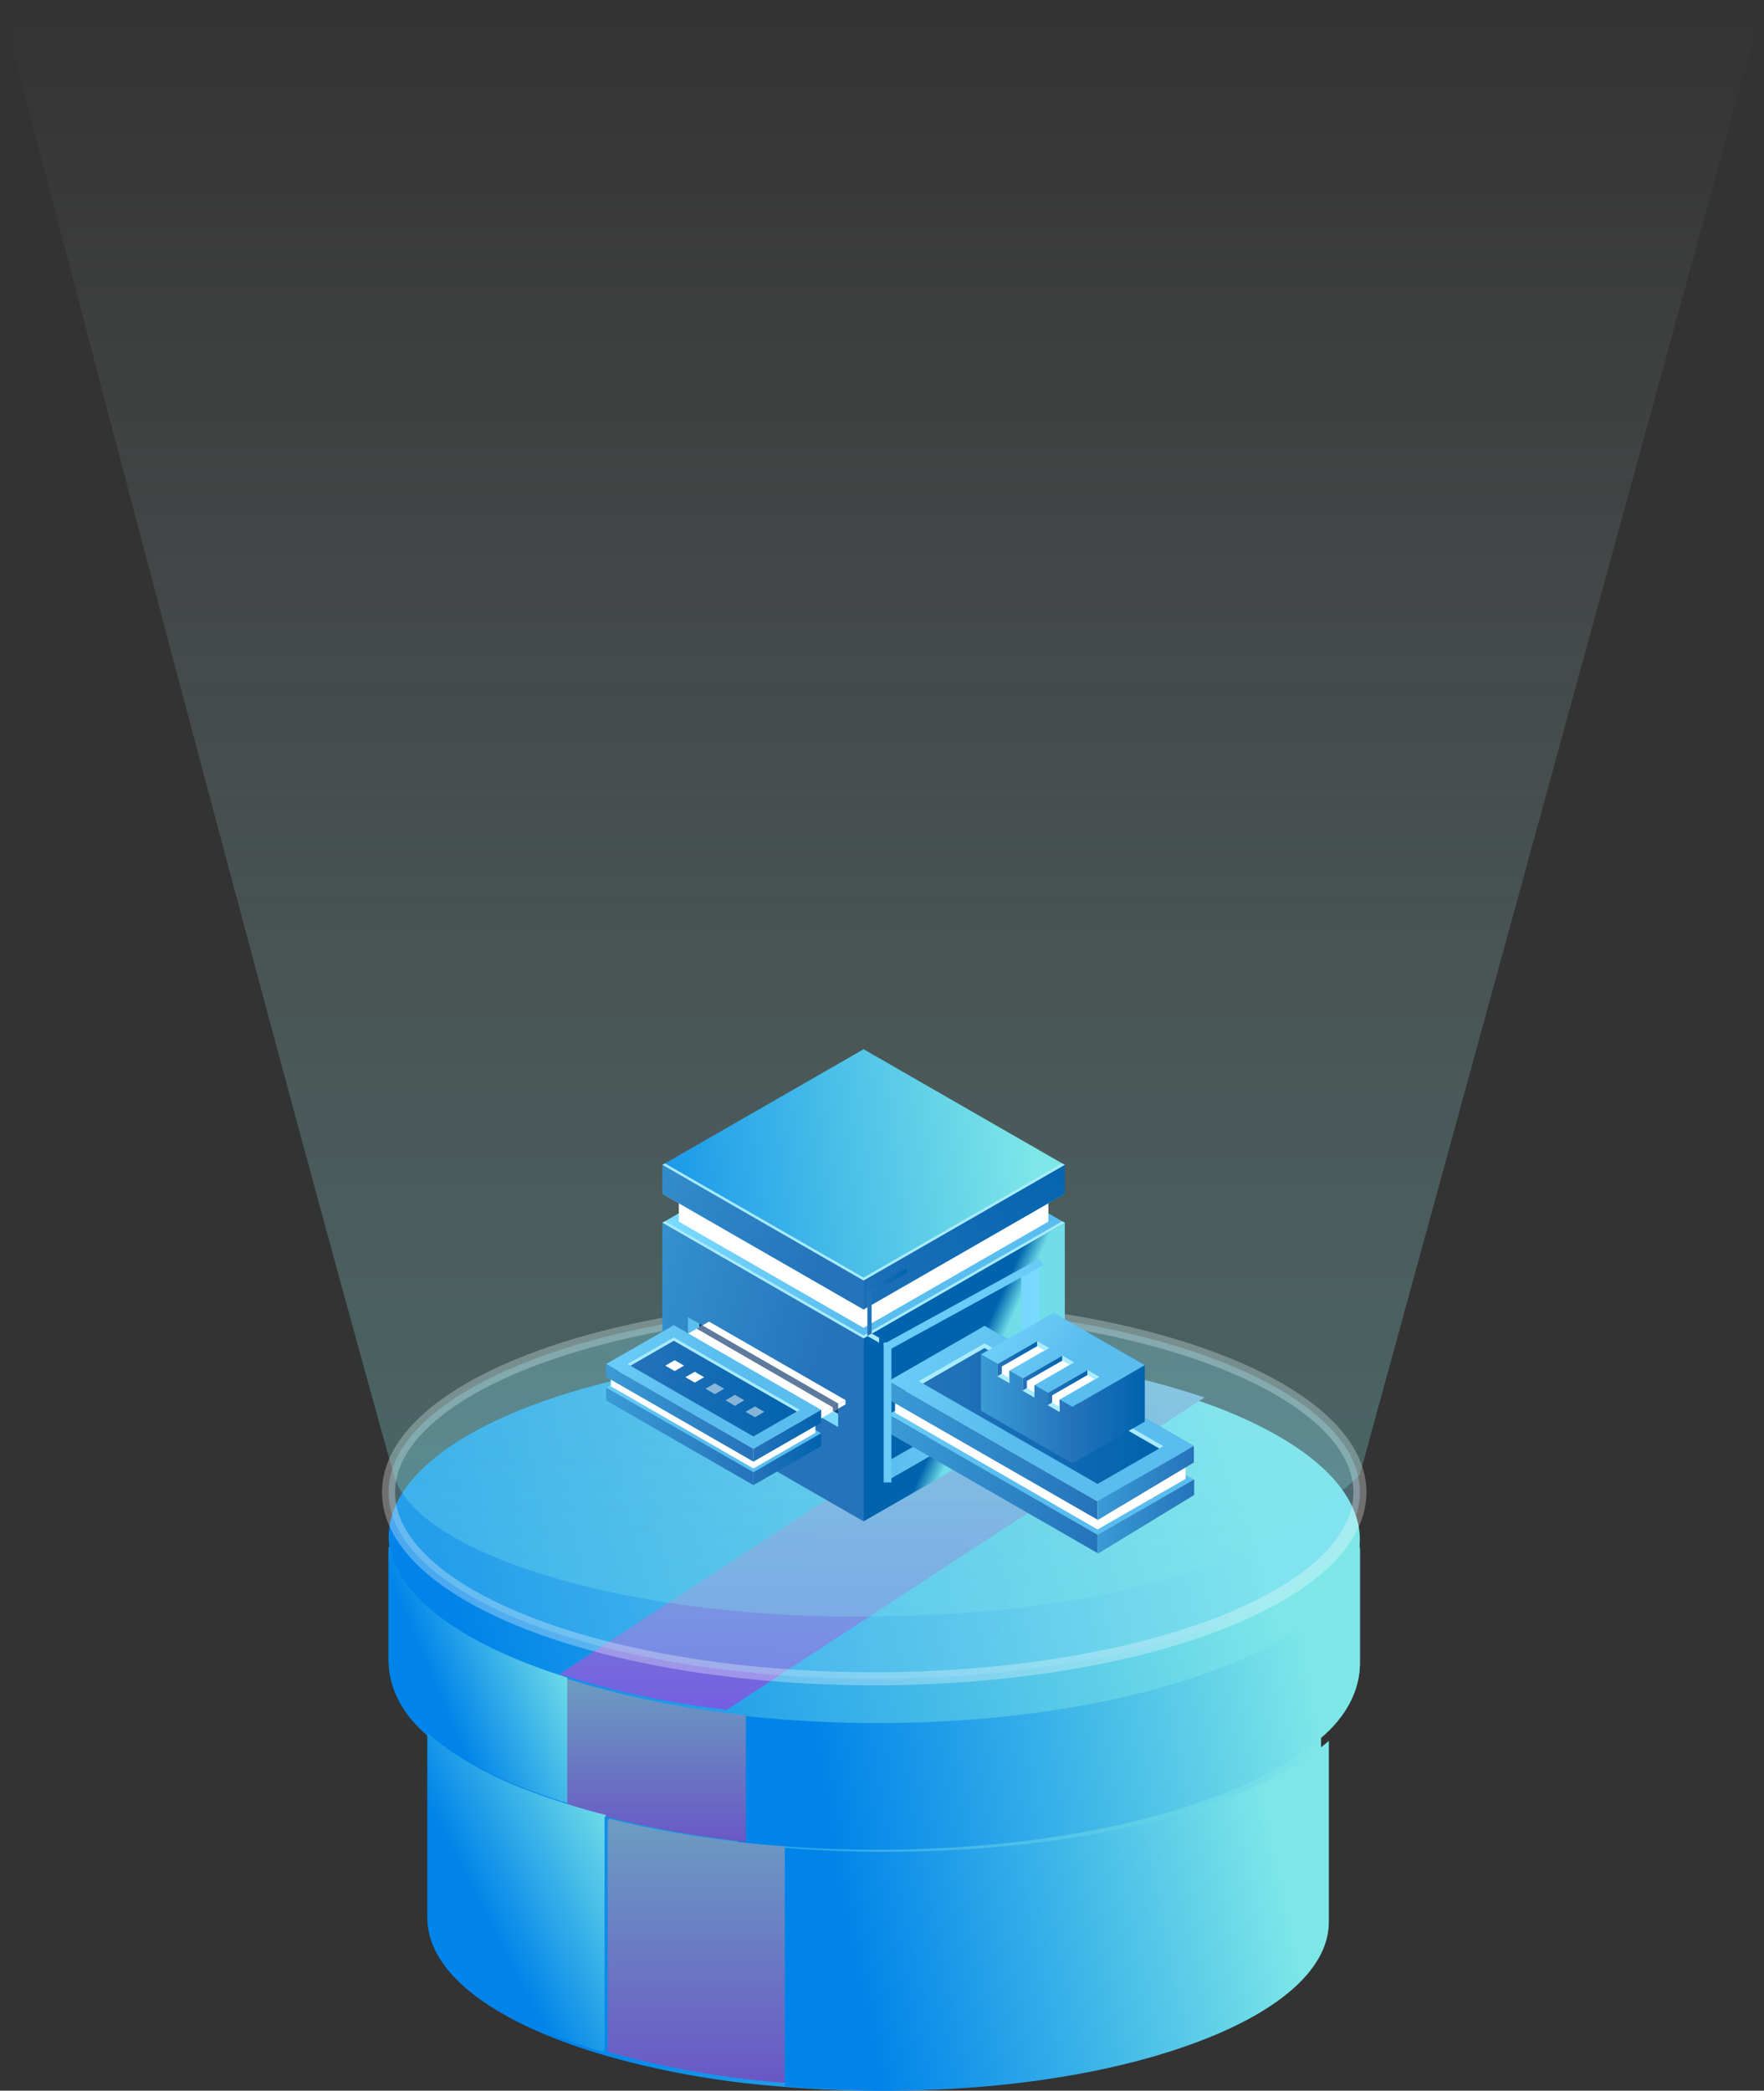 <?xml version="1.0" encoding="UTF-8"?>
<svg width="227px" height="269px" viewBox="0 0 227 269" version="1.1" xmlns="http://www.w3.org/2000/svg" xmlns:xlink="http://www.w3.org/1999/xlink">
    <rect x="0" y="0" width="227" height="269" fill="#333333" stroke="none"/>
    <title>画板备份 3</title>
    <defs>
        <linearGradient x1="2.01%" y1="59.611%" x2="92.567%" y2="41.488%" id="linearGradient-1">
            <stop stop-color="#0084E9" offset="11%"></stop>
            <stop stop-color="#7DE7E8" offset="100%"></stop>
        </linearGradient>
        <linearGradient x1="50%" y1="0%" x2="50%" y2="100%" id="linearGradient-2">
            <stop stop-color="#83B1D3" offset="0%"></stop>
            <stop stop-color="#745EE0" offset="100%"></stop>
        </linearGradient>
        <linearGradient x1="50%" y1="0%" x2="50%" y2="99.101%" id="linearGradient-3">
            <stop stop-color="#6B9DC2" offset="0%"></stop>
            <stop stop-color="#6A58C5" offset="100%"></stop>
        </linearGradient>
        <linearGradient x1="2.01%" y1="56.877%" x2="92.567%" y2="43.91%" id="linearGradient-4">
            <stop stop-color="#0084E9" offset="11%"></stop>
            <stop stop-color="#7DE7E8" offset="100%"></stop>
        </linearGradient>
        <linearGradient x1="31.527%" y1="63.188%" x2="95.315%" y2="24.423%" id="linearGradient-5">
            <stop stop-color="#0084E9" offset="0%"></stop>
            <stop stop-color="#7DE7E8" offset="100%"></stop>
        </linearGradient>
        <linearGradient x1="2.01%" y1="53.955%" x2="92.567%" y2="46.498%" id="linearGradient-6">
            <stop stop-color="#0084E9" offset="11%"></stop>
            <stop stop-color="#7DE7E8" offset="100%"></stop>
        </linearGradient>
        <linearGradient x1="50%" y1="0%" x2="50%" y2="99.101%" id="linearGradient-7">
            <stop stop-color="#6B9DC2" offset="0%"></stop>
            <stop stop-color="#6A58C5" offset="100%"></stop>
        </linearGradient>
        <linearGradient x1="38.033%" y1="63.188%" x2="97.327%" y2="8.382%" id="linearGradient-8">
            <stop stop-color="#0084E9" offset="0%"></stop>
            <stop stop-color="#7DE7E8" offset="100%"></stop>
        </linearGradient>
        <linearGradient x1="-64.155%" y1="36.108%" x2="133.212%" y2="60.119%" id="linearGradient-9">
            <stop stop-color="#69D7E8" offset="0%"></stop>
            <stop stop-color="#93DCFF" offset="100%"></stop>
        </linearGradient>
        <linearGradient x1="50%" y1="0%" x2="50%" y2="100%" id="linearGradient-10">
            <stop stop-color="#F1F1F1" stop-opacity="0" offset="0%"></stop>
            <stop stop-color="#7DE7E8" offset="100%"></stop>
        </linearGradient>
        <linearGradient x1="69.371%" y1="70.743%" x2="12.138%" y2="26.24%" id="linearGradient-11">
            <stop stop-color="#59BDEF" offset="0%"></stop>
            <stop stop-color="#7BDAFF" offset="100%"></stop>
        </linearGradient>
        <linearGradient x1="63.678%" y1="56.383%" x2="9.113%" y2="30.913%" id="linearGradient-12">
            <stop stop-color="#59BDEF" offset="0%"></stop>
            <stop stop-color="#7BDAFF" offset="100%"></stop>
        </linearGradient>
        <linearGradient x1="72.713%" y1="33.544%" x2="65.26%" y2="28.564%" id="linearGradient-13">
            <stop stop-color="#70DDE8" offset="0%"></stop>
            <stop stop-color="#0063AD" offset="100%"></stop>
        </linearGradient>
        <linearGradient x1="0%" y1="50%" x2="100%" y2="50%" id="linearGradient-14">
            <stop stop-color="#59BDEF" offset="0%"></stop>
            <stop stop-color="#7BDAFF" offset="100%"></stop>
        </linearGradient>
        <linearGradient x1="-41.073%" y1="20.139%" x2="70.93%" y2="68.239%" id="linearGradient-15">
            <stop stop-color="#3A9BD5" offset="0%"></stop>
            <stop stop-color="#2573BA" offset="100%"></stop>
        </linearGradient>
        <linearGradient x1="0%" y1="50%" x2="100%" y2="50%" id="linearGradient-16">
            <stop stop-color="#59BDEF" offset="0%"></stop>
            <stop stop-color="#7BDAFF" offset="100%"></stop>
        </linearGradient>
        <linearGradient x1="0%" y1="49.984%" x2="100%" y2="49.984%" id="linearGradient-17">
            <stop stop-color="#3A9BD5" offset="0%"></stop>
            <stop stop-color="#2573BA" offset="100%"></stop>
        </linearGradient>
        <linearGradient x1="-24.485%" y1="53.849%" x2="92.567%" y2="45.13%" id="linearGradient-18">
            <stop stop-color="#0084E9" offset="0%"></stop>
            <stop stop-color="#7DE7E8" offset="100%"></stop>
        </linearGradient>
        <linearGradient x1="-48.542%" y1="90.926%" x2="132.827%" y2="15.609%" id="linearGradient-19">
            <stop stop-color="#2573BA" offset="0%"></stop>
            <stop stop-color="#0063AD" offset="100%"></stop>
        </linearGradient>
        <linearGradient x1="-64.185%" y1="1.844%" x2="84.954%" y2="64.736%" id="linearGradient-20">
            <stop stop-color="#3A9BD5" offset="0%"></stop>
            <stop stop-color="#2573BA" offset="100%"></stop>
        </linearGradient>
        <linearGradient x1="43.394%" y1="47.694%" x2="-41.957%" y2="17.873%" id="linearGradient-21">
            <stop stop-color="#59BDEF" offset="0%"></stop>
            <stop stop-color="#7BDAFF" offset="100%"></stop>
        </linearGradient>
        <linearGradient x1="43.394%" y1="47.694%" x2="-41.957%" y2="17.873%" id="linearGradient-22">
            <stop stop-color="#59BDEF" offset="0%"></stop>
            <stop stop-color="#7BDAFF" offset="100%"></stop>
        </linearGradient>
        <linearGradient x1="0%" y1="50.03%" x2="100%" y2="50.03%" id="linearGradient-23">
            <stop stop-color="#2573BA" offset="0%"></stop>
            <stop stop-color="#0063AD" offset="100%"></stop>
        </linearGradient>
        <linearGradient x1="0%" y1="50%" x2="100%" y2="50%" id="linearGradient-24">
            <stop stop-color="#3A9BD5" offset="0%"></stop>
            <stop stop-color="#2573BA" offset="100%"></stop>
        </linearGradient>
        <linearGradient x1="0%" y1="50%" x2="100%" y2="50%" id="linearGradient-25">
            <stop stop-color="#3A9BD5" offset="0%"></stop>
            <stop stop-color="#2573BA" offset="100%"></stop>
        </linearGradient>
        <linearGradient x1="0%" y1="50.019%" x2="100%" y2="50.019%" id="linearGradient-26">
            <stop stop-color="#3A9BD5" offset="0%"></stop>
            <stop stop-color="#2573BA" offset="100%"></stop>
        </linearGradient>
        <linearGradient x1="0%" y1="50.019%" x2="100%" y2="50.019%" id="linearGradient-27">
            <stop stop-color="#3A9BD5" offset="0%"></stop>
            <stop stop-color="#2573BA" offset="100%"></stop>
        </linearGradient>
        <linearGradient x1="0%" y1="49.984%" x2="100%" y2="49.984%" id="linearGradient-28">
            <stop stop-color="#2573BA" offset="0%"></stop>
            <stop stop-color="#0063AD" offset="100%"></stop>
        </linearGradient>
        <linearGradient x1="0%" y1="49.984%" x2="100%" y2="49.984%" id="linearGradient-29">
            <stop stop-color="#2573BA" offset="0%"></stop>
            <stop stop-color="#0063AD" offset="100%"></stop>
        </linearGradient>
        <linearGradient x1="0%" y1="49.97%" x2="100%" y2="49.97%" id="linearGradient-30">
            <stop stop-color="#2573BA" offset="0%"></stop>
            <stop stop-color="#0063AD" offset="100%"></stop>
        </linearGradient>
        <linearGradient x1="0%" y1="49.984%" x2="100%" y2="49.984%" id="linearGradient-31">
            <stop stop-color="#3A9BD5" offset="0%"></stop>
            <stop stop-color="#2573BA" offset="100%"></stop>
        </linearGradient>
        <linearGradient x1="0%" y1="49.984%" x2="100%" y2="49.984%" id="linearGradient-32">
            <stop stop-color="#3A9BD5" offset="0%"></stop>
            <stop stop-color="#2573BA" offset="100%"></stop>
        </linearGradient>
        <linearGradient x1="0%" y1="50%" x2="100%" y2="50%" id="linearGradient-33">
            <stop stop-color="#2573BA" offset="0%"></stop>
            <stop stop-color="#0063AD" offset="100%"></stop>
        </linearGradient>
        <linearGradient x1="55.41%" y1="52.393%" x2="-23.733%" y2="17.402%" id="linearGradient-34">
            <stop stop-color="#59BDEF" offset="0%"></stop>
            <stop stop-color="#7BDAFF" offset="100%"></stop>
        </linearGradient>
        <linearGradient x1="0%" y1="50%" x2="100.043%" y2="50%" id="linearGradient-35">
            <stop stop-color="#2573BA" offset="0%"></stop>
            <stop stop-color="#0063AD" offset="100%"></stop>
        </linearGradient>
        <linearGradient x1="0%" y1="50.014%" x2="100%" y2="50.014%" id="linearGradient-36">
            <stop stop-color="#3A9BD5" offset="0%"></stop>
            <stop stop-color="#2573BA" offset="100%"></stop>
        </linearGradient>
        <linearGradient x1="0%" y1="49.955%" x2="100%" y2="49.955%" id="linearGradient-37">
            <stop stop-color="#2573BA" offset="0%"></stop>
            <stop stop-color="#0063AD" offset="100%"></stop>
        </linearGradient>
        <linearGradient x1="0%" y1="49.955%" x2="100%" y2="49.955%" id="linearGradient-38">
            <stop stop-color="#2573BA" offset="0%"></stop>
            <stop stop-color="#0063AD" offset="100%"></stop>
        </linearGradient>
        <linearGradient x1="-0.079%" y1="49.955%" x2="100%" y2="49.955%" id="linearGradient-39">
            <stop stop-color="#2573BA" offset="0%"></stop>
            <stop stop-color="#0063AD" offset="100%"></stop>
        </linearGradient>
        <linearGradient x1="0%" y1="50%" x2="100%" y2="50%" id="linearGradient-40">
            <stop stop-color="#3A9BD5" offset="0%"></stop>
            <stop stop-color="#2573BA" offset="100%"></stop>
        </linearGradient>
        <linearGradient x1="0%" y1="50%" x2="100%" y2="50%" id="linearGradient-41">
            <stop stop-color="#3A9BD5" offset="0%"></stop>
            <stop stop-color="#2573BA" offset="100%"></stop>
        </linearGradient>
    </defs>
    <g id="页面-1" stroke="none" stroke-width="1" fill="none" fill-rule="evenodd">
        <g id="画板备份" transform="translate(-616, -838)">
            <g id="编组-19" transform="translate(616, 838)">
                <path d="M174.901,199.369 C175.826,192.8 169.701,186.101 156.551,181.056 C155.801,180.777 155.051,180.499 154.276,180.237 C147.65,177.985 140.571,176.358 133.251,175.404 C111.2,172.39 85.7,174.225 68.15,180.941 C55,185.986 49,192.735 50.15,199.353 L50,199.369 L50,213.932 C50.092,217.335 51.845,220.63 55,223.334 L55,246.84 C55,252.508 60.65,258.176 71.975,262.5 C73.697,263.166 75.475,263.767 77.3,264.302 C84.508,266.417 92.16,267.809 100,268.43 C118.6,270.085 138.875,268.135 153.3,262.599 C164.45,258.34 170,252.737 170,247.135 L170,223.613 C173.171,220.933 174.926,217.65 175,214.259 L175,199.369 L174.901,199.369 L174.901,199.369 Z" id="Shape备份-43" fill="url(#linearGradient-1)" fill-rule="nonzero"></path>
                <path d="M155,179.806 L93.513,220 C86.23,219.148 79.162,217.658 72.505,215.568 C72.325,215.531 72.155,215.476 72,215.405 L133.79,175 C141.175,175.949 148.316,177.567 155,179.806 Z" id="Shape备份-44" fill="url(#linearGradient-2)" fill-rule="nonzero"></path>
                <path d="M101,237.561 L101,268 C93.056,267.389 85.303,266.02 78,263.939 L78.203,263.665 L78.203,234.322 L78.405,234 C84.065,235.412 89.939,236.449 95.934,237.094 C97.606,237.287 99.303,237.432 101,237.561 Z" id="Shape备份-45" fill="url(#linearGradient-3)" fill-rule="nonzero"></path>
                <path d="M171,224 L171,247.322 C171,252.876 165.45,258.431 154.3,262.653 C139.875,268.143 119.6,270.075 101,268.435 L101,237.756 C120.925,239.348 142.45,237.236 157.85,231.39 C162.97,229.541 167.447,227.026 171,224 Z" id="Shape备份-46" fill="url(#linearGradient-4)" fill-rule="nonzero"></path>
                <path d="M73,215.836 L73,232 C71.569,231.558 70.189,231.099 68.86,230.592 C63.498,228.696 58.814,226.102 55.111,222.976 C51.885,220.273 50.094,216.978 50,213.576 L50,199.016 L50.153,199 C51.124,204.617 57.386,210.12 68.86,214.427 C70.036,214.869 71.237,215.295 72.489,215.672 C72.646,215.743 72.818,215.798 73,215.836 Z" id="Shape备份-47" fill="url(#linearGradient-5)" fill-rule="nonzero"></path>
                <path d="M175,199 L175,214.031 C174.926,217.453 173.171,220.767 170,223.473 C166.447,226.553 161.97,229.115 156.85,230.996 C141.45,236.949 119.925,239.098 100,237.478 C98.325,237.346 96.65,237.197 95,236.998 L95,220.761 L95.025,220.694 C116.3,223.142 140.15,221.124 156.85,214.676 C162.707,212.571 167.681,209.537 171.325,205.846 L171.325,205.829 C173.32,203.773 174.545,201.432 174.9,199 L175,199 L175,199 Z" id="Shape备份-48" fill="url(#linearGradient-6)" fill-rule="nonzero"></path>
                <path d="M96,220.709 L95.975,220.775 L95.975,237 C89.933,236.338 84.014,235.275 78.31,233.828 C76.472,233.365 74.71,232.869 73,232.308 L73,216 C79.738,218.119 86.893,219.631 94.264,220.494 C94.851,220.577 95.438,220.643 96,220.709 Z" id="Shape备份-49" fill="url(#linearGradient-7)" fill-rule="nonzero"></path>
                <path d="M78,233.541 L77.797,233.869 L77.797,263.721 L77.595,264 C75.746,263.465 73.944,262.863 72.199,262.197 C60.725,257.869 55,252.197 55,246.525 L55,223 C58.67,226.129 63.313,228.726 68.628,230.623 C69.945,231.131 71.313,231.59 72.731,232.033 C74.429,232.59 76.176,233.082 78,233.541 Z" id="Shape备份-50" fill="url(#linearGradient-8)" fill-rule="nonzero"></path>
                <line x1="71.883" y1="215.907" x2="71.858" y2="215.923" id="Shape备份-51" fill="#C03A2B" fill-rule="nonzero"></line>
                <ellipse id="椭圆形备份-17" stroke="#FFFFFF" stroke-width="1.686" fill="url(#linearGradient-9)" opacity="0.3" cx="112.5" cy="192" rx="62.5" ry="24"></ellipse>
                <path d="M0,0 L227,0 L174.967,189.807 C162.29,201.936 140.579,208 109.833,208 C79.813,208 53.468,199.773 50.683,189.807 C38.787,147.226 21.892,83.957 0,0 Z" id="路径-2备份-5" fill="url(#linearGradient-10)" opacity="0.3"></path>
                <g id="编组-3备份" transform="translate(78, 135)">
                    <g id="编组-16" transform="translate(-0, -0)">
                        <polygon id="路径" fill="url(#linearGradient-11)" fill-rule="nonzero" points="33.132 60.746 7.235 45.86 33.132 11.158 59.025 45.864"></polygon>
                        <polygon id="路径" fill="url(#linearGradient-12)" fill-rule="nonzero" points="33.132 37.214 7.235 22.328 33.132 7.443 59.025 22.328"></polygon>
                        <polygon id="路径" fill="#A9EBFF" fill-rule="nonzero" points="33.132 36.826 7.572 22.136 7.235 22.328 33.132 37.214 59.025 22.328 58.688 22.136"></polygon>
                        <polygon id="路径" fill="url(#linearGradient-13)" fill-rule="nonzero" points="59.025 45.864 59.025 22.328 33.132 37.214 33.132 60.746"></polygon>
                        <polygon id="路径" fill="url(#linearGradient-14)" fill-rule="nonzero" points="53.406 29.043 53.406 43.153 36.382 52.939 36.382 55.395 55.776 44.249 55.776 27.679 53.406 28.986"></polygon>
                        <polygon id="路径" fill="url(#linearGradient-15)" fill-rule="nonzero" points="7.235 22.328 7.235 45.86 33.132 60.746 33.132 37.214"></polygon>
                        <polygon id="路径" fill="#1A4272" fill-rule="nonzero" points="10.504 34.446 10.504 37.502 29.862 48.628 29.862 45.577"></polygon>
                        <polygon id="路径" fill="url(#linearGradient-16)" fill-rule="nonzero" points="11.983 36.634 11.983 35.298 10.504 34.446 10.504 37.502 29.862 48.628 29.862 46.912"></polygon>
                        <polygon id="路径备份-5" fill="url(#linearGradient-17)" fill-rule="nonzero" points="48.699 35.595 48.699 37.12 75.627 53.176 75.627 51.071"></polygon>
                        <polygon id="路径" fill="#FFFFFF" fill-rule="nonzero" points="33.132 35.834 9.351 22.164 33.132 8.495 56.912 22.164"></polygon>
                        <polygon id="路径" fill="#FFFFFF" fill-rule="nonzero" points="33.132 32.423 9.351 18.753 33.132 5.083 56.912 18.753"></polygon>
                        <polygon id="路径" fill="#FFFFFF" fill-rule="nonzero" points="33.132 32.067 9.657 18.577 9.351 18.753 33.132 32.423 56.912 18.753 56.603 18.577"></polygon>
                        <polygon id="路径" fill="#FFFFFF" fill-rule="nonzero" points="56.912 22.164 56.912 18.753 33.132 32.423 33.132 35.834"></polygon>
                        <polygon id="路径" fill="#FFFFFF" fill-rule="nonzero" points="9.351 18.753 9.351 22.164 33.132 35.834 33.132 32.423"></polygon>
                        <polygon id="路径" fill="url(#linearGradient-12)" fill-rule="nonzero" points="33.132 33.487 7.235 18.601 33.132 3.715 59.025 18.601"></polygon>
                        <polygon id="路径" fill="url(#linearGradient-18)" fill-rule="nonzero" points="33.132 29.771 7.235 14.886 33.132 -8.52651283e-14 59.025 14.886"></polygon>
                        <polygon id="路径" fill="#A9EBFF" fill-rule="nonzero" points="33.132 29.383 7.572 14.694 7.235 14.886 33.132 29.771 59.025 14.886 58.688 14.694"></polygon>
                        <polygon id="路径" fill="url(#linearGradient-19)" fill-rule="nonzero" points="59.025 18.601 59.025 14.886 33.132 29.771 33.132 33.487"></polygon>
                        <polygon id="路径" fill="url(#linearGradient-20)" fill-rule="nonzero" points="7.235 14.886 7.235 18.601 33.132 33.487 33.132 29.771"></polygon>
                        <polygon id="路径" fill="url(#linearGradient-21)" fill-rule="nonzero" points="18.952 54.427 -2.3789096e-13 43.533 8.713 38.522 27.669 49.416"></polygon>
                        <polygon id="路径备份-6" fill="url(#linearGradient-22)" fill-rule="nonzero" points="63.244 62.479 36.322 47.003 48.699 39.885 75.627 55.36"></polygon>
                        <polygon id="路径" fill="url(#linearGradient-23)" fill-rule="nonzero" points="27.669 49.416 27.669 51.076 18.952 56.083 18.952 54.427"></polygon>
                        <polygon id="路径" fill="url(#linearGradient-24)" fill-rule="nonzero" points="3.65162624e-13 43.533 3.65162624e-13 45.189 18.952 56.083 18.952 54.427"></polygon>
                        <polygon id="路径备份-12" fill="url(#linearGradient-25)" fill-rule="nonzero" points="36.322 47.003 36.322 49.355 63.244 64.831 63.244 62.479"></polygon>
                        <polygon id="路径" fill="#FFFFFF" fill-rule="nonzero" points="22.728 49.788 5.158 39.69 13.236 35.046 30.806 45.145"></polygon>
                        <polygon id="路径" fill="#FFFFFF" fill-rule="nonzero" points="30.806 45.145 30.806 45.697 22.728 50.34 22.728 49.788"></polygon>
                        <polygon id="路径" fill="url(#linearGradient-26)" fill-rule="nonzero" points="5.158 39.69 5.158 40.241 22.728 50.34 22.728 49.788"></polygon>
                        <polygon id="路径备份-14" fill="url(#linearGradient-27)" fill-rule="nonzero" points="43.649 41.544 43.649 42.328 68.608 56.673 68.608 55.889"></polygon>
                        <polygon id="路径" fill="#FFFFFF" fill-rule="nonzero" points="9.151 37.61 0.603 41.849 0.603 43.365 18.952 53.943 26.926 49.36 26.926 47.844"></polygon>
                        <polygon id="路径备份-15" fill="#FFFFFF" fill-rule="nonzero" points="49.321 38.589 37.178 44.611 37.178 46.765 63.244 61.791 74.571 55.281 74.571 53.128"></polygon>
                        <polygon id="路径" fill="url(#linearGradient-21)" fill-rule="nonzero" points="18.952 51.408 -2.3789096e-13 40.509 8.713 35.502 27.669 46.396"></polygon>
                        <polygon id="路径备份-16" fill="url(#linearGradient-22)" fill-rule="nonzero" points="63.244 58.19 36.322 42.708 48.699 35.595 75.627 51.071"></polygon>
                        <polygon id="路径" fill="url(#linearGradient-28)" fill-rule="nonzero" points="18.952 49.82 3.121 40.721 8.713 37.298 24.584 46.58"></polygon>
                        <polygon id="路径备份-17" fill="url(#linearGradient-29)" fill-rule="nonzero" points="63.244 55.934 40.756 43.009 48.699 38.146 71.244 51.332"></polygon>
                        <polygon id="路径" fill="#A9EBFF" fill-rule="nonzero" points="8.709 37.51 24.54 46.608 24.909 46.396 8.709 37.086 2.752 40.509 3.121 40.721"></polygon>
                        <polygon id="路径备份-18" fill="#A9EBFF" fill-rule="nonzero" points="48.693 38.447 71.182 51.372 71.706 51.071 48.693 37.845 40.231 42.708 40.756 43.009"></polygon>
                        <polygon id="路径" fill="url(#linearGradient-30)" fill-rule="nonzero" points="27.669 46.396 27.669 48.052 18.952 53.063 18.952 51.408"></polygon>
                        <polygon id="路径" fill="url(#linearGradient-31)" fill-rule="nonzero" points="3.65162624e-13 40.509 3.65162624e-13 42.165 18.952 53.063 18.952 51.408"></polygon>
                        <polygon id="路径备份-19" fill="url(#linearGradient-32)" fill-rule="nonzero" points="36.322 42.708 36.322 45.06 63.244 60.542 63.244 58.19"></polygon>
                        <polygon id="路径" fill="#A9EBFF" fill-rule="nonzero" points="34.164 36.574 33.618 36.898 35.128 37.766 35.128 37.114"></polygon>
                        <polygon id="路径" fill="url(#linearGradient-33)" fill-rule="nonzero" points="38.703 28.123 33.618 31.047 33.618 36.898 34.164 36.574 34.164 31.367 38.707 28.755"></polygon>
                        <polygon id="路径" fill="#1A4272" fill-rule="nonzero" opacity="0.7" points="29.862 45.577 12.388 35.53 11.657 35.954 29.179 46.08 29.179 46.632 29.862 46.24 29.862 45.689 29.862 45.689"></polygon>
                        <polygon id="路径" fill="url(#linearGradient-34)" fill-rule="nonzero" points="59.985 46.024 48.232 39.27 57.571 33.902 69.321 40.657"></polygon>
                        <polygon id="路径" fill="url(#linearGradient-35)" fill-rule="nonzero" points="69.321 47.904 69.321 40.657 59.985 46.024 59.985 53.271"></polygon>
                        <polygon id="路径" fill="url(#linearGradient-36)" fill-rule="nonzero" points="48.232 39.27 48.232 46.516 59.985 53.271 59.985 46.024"></polygon>
                        <polygon id="路径" fill="#FFFFFF" fill-rule="nonzero" points="55.458 37.578 50.369 40.501 50.369 42.069 51.879 42.937 51.879 41.369 56.969 38.442"></polygon>
                        <polygon id="路径" fill="#FFFFFF" fill-rule="nonzero" points="58.692 39.434 53.602 42.357 53.602 43.925 55.113 44.793 55.113 43.225 60.198 40.301"></polygon>
                        <polygon id="路径" fill="#FFFFFF" fill-rule="nonzero" points="61.926 41.293 56.84 44.217 56.84 45.785 58.346 46.652 58.346 45.085 63.436 42.161"></polygon>
                        <polygon id="路径" fill="#A9EBFF" fill-rule="nonzero" points="55.458 37.578 55.458 38.206 56.43 38.754 56.969 38.442"></polygon>
                        <polygon id="路径" fill="#A9EBFF" fill-rule="nonzero" points="50.919 41.745 50.369 42.069 51.879 42.937 51.879 42.285"></polygon>
                        <polygon id="路径" fill="url(#linearGradient-37)" fill-rule="nonzero" points="55.458 37.578 50.369 40.501 50.369 42.069 50.919 41.745 50.919 40.817 55.462 38.206"></polygon>
                        <polygon id="路径" fill="#A9EBFF" fill-rule="nonzero" points="58.692 39.434 58.692 40.065 59.66 40.609 60.198 40.301"></polygon>
                        <polygon id="路径" fill="#A9EBFF" fill-rule="nonzero" points="54.149 43.601 53.602 43.925 55.113 44.793 55.113 44.141"></polygon>
                        <polygon id="路径" fill="url(#linearGradient-38)" fill-rule="nonzero" points="58.692 39.434 53.602 42.357 53.602 43.925 54.149 43.601 54.149 42.677 58.692 40.065"></polygon>
                        <polygon id="路径" fill="#A9EBFF" fill-rule="nonzero" points="61.926 41.293 61.926 41.925 62.894 42.469 63.436 42.161"></polygon>
                        <polygon id="路径" fill="#A9EBFF" fill-rule="nonzero" points="57.386 45.461 56.84 45.785 58.346 46.652 58.346 46"></polygon>
                        <polygon id="路径" fill="url(#linearGradient-39)" fill-rule="nonzero" points="61.926 41.293 56.84 44.217 56.84 45.785 57.386 45.461 57.386 44.537 61.93 41.925"></polygon>
                        <polygon id="路径" fill="#FFFFFF" fill-rule="nonzero" points="7.616 40.713 8.821 40.013 10.026 40.709 8.821 41.409"></polygon>
                        <polygon id="路径" fill="#FFFFFF" fill-rule="nonzero" points="10.199 42.197 11.404 41.501 12.609 42.197 11.404 42.893"></polygon>
                        <polygon id="路径" fill="#FFFFFF" fill-rule="nonzero" opacity="0.5" points="12.782 43.681 13.987 42.985 15.192 43.681 13.987 44.377"></polygon>
                        <polygon id="路径" fill="#FFFFFF" fill-rule="nonzero" opacity="0.5" points="15.365 45.169 16.57 44.469 17.775 45.165 16.57 45.884"></polygon>
                        <polygon id="路径" fill="#FFFFFF" fill-rule="nonzero" opacity="0.5" points="17.948 46.652 19.153 45.956 20.358 46.652 19.153 47.348"></polygon>
                        <line x1="36.216" y1="55.235" x2="36.216" y2="38.235" id="直线-2" stroke="#69CBF7" stroke-linecap="square"></line>
                        <line x1="55.553" y1="27.623" x2="36.322" y2="38.17" id="直线-2" stroke="#69CBF7" stroke-linecap="square"></line>
                        <polygon id="矩形" fill="url(#linearGradient-40)" fill-rule="nonzero" points="63.244 62.479 75.67 55.352 75.67 57.353 63.244 64.929"></polygon>
                        <polygon id="矩形备份-2" fill="url(#linearGradient-41)" fill-rule="nonzero" points="63.244 58.134 75.627 51.071 75.627 53.176 63.244 60.584"></polygon>
                    </g>
                </g>
            </g>
        </g>
    </g>
</svg>